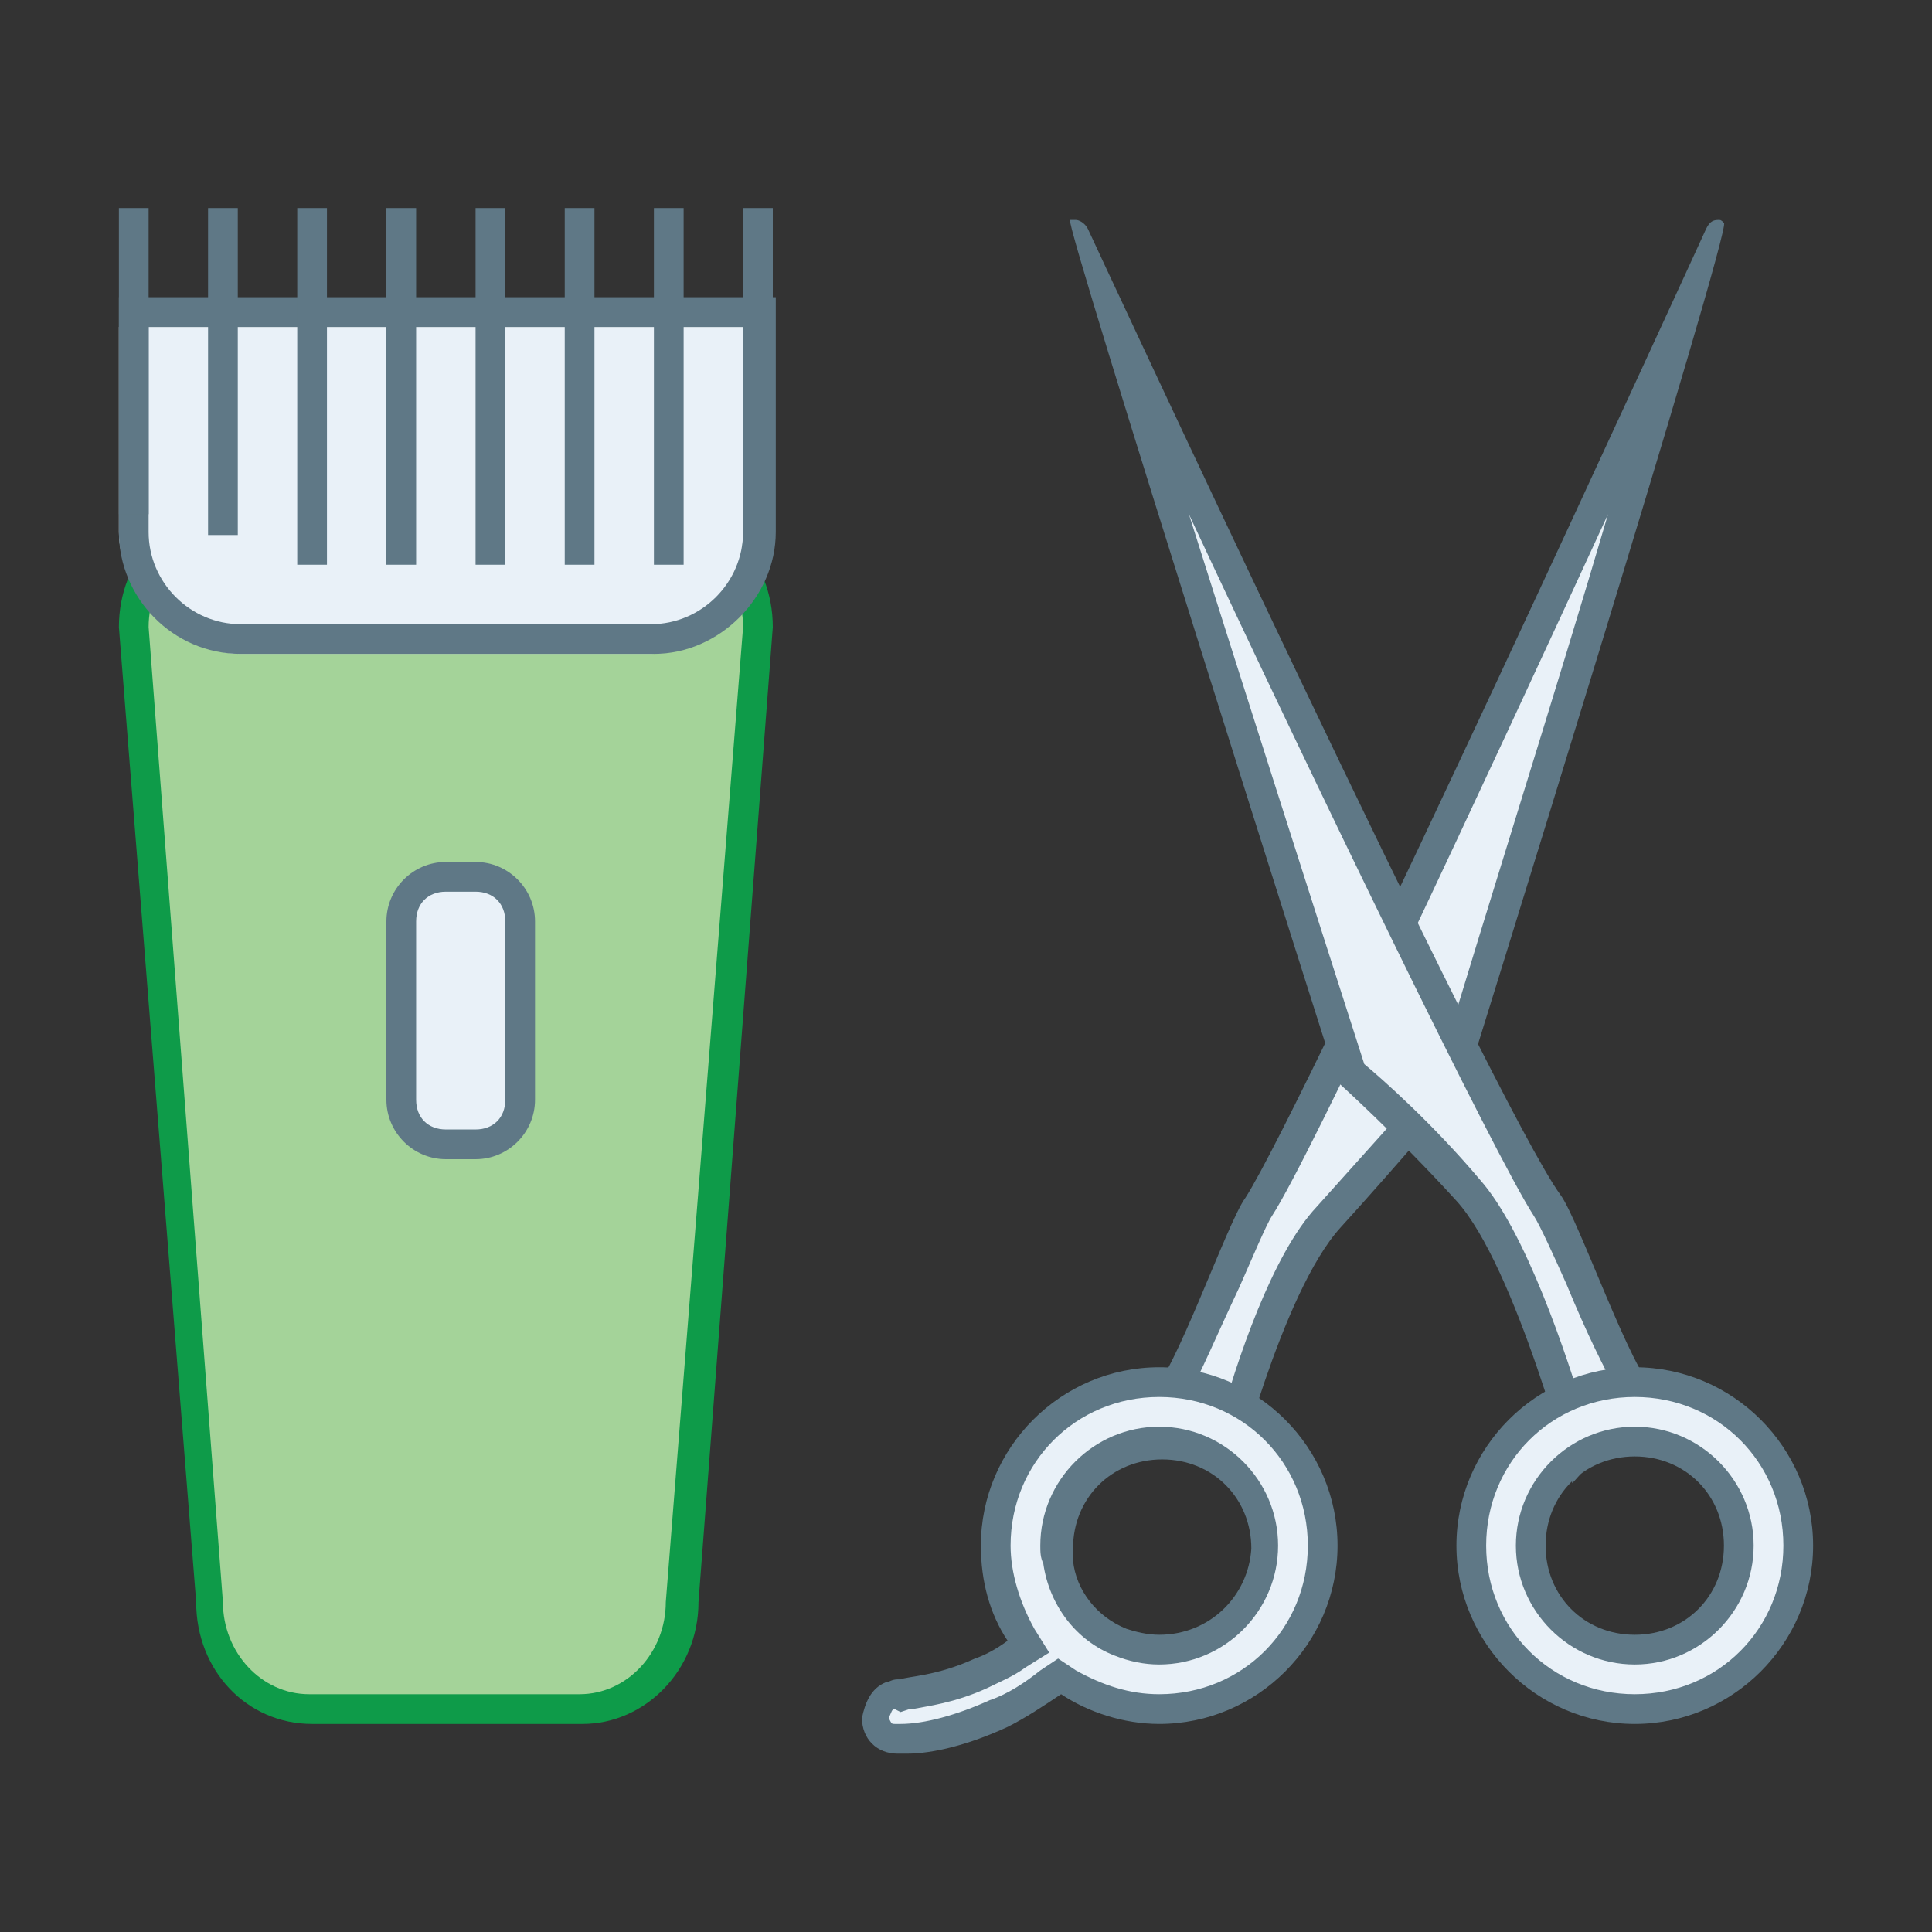 <svg version="1.1" id="Layer_1" 
    xmlns="http://www.w3.org/2000/svg" 
    xmlns:xlink="http://www.w3.org/1999/xlink" x="0px" y="0px" viewBox="0 0 65 65" enable-background="new 0 0 65 65" xml:space="preserve">
    <rect x="0" y="0" width="65" height="65" fill="#333333" stroke="none"/>
    <g>
        <path fill="#A4D399" d="M10.5,57.5c-1.9,0-3.4-1.6-3.4-3.6L4.5,21.1c0-1.9,1.5-3.6,3.4-3.6h14.2c1.9,0,3.4,1.6,3.4,3.6l-2.6,32.8
		c0,2-1.5,3.6-3.4,3.6H10.5z"></path>
        <g>
            <path fill="#0E9B49" d="M22.1,18c1.6,0,2.9,1.4,2.9,3.1l-2.6,32.8l0,0v0c0,1.7-1.3,3.1-2.9,3.1h-9.1c-1.6,0-2.9-1.4-2.9-3.1v0l0,0
			L5,21.1C5,19.4,6.3,18,7.9,18H22.1 M22.1,17H7.9C5.7,17,4,18.8,4,21.1l2.6,32.8c0,2.3,1.7,4.1,3.9,4.1h9.1c2.1,0,3.9-1.8,3.9-4.1
			L26,21.1C26,18.8,24.3,17,22.1,17L22.1,17z"></path>
        </g>
    </g>
    <g>
        <path fill="#E9F1F8" d="M8.1,22c-2,0-4.1-2.1-4.1-4.1V11h21v6.9c0,2-1.1,4.1-3.1,4.1H8.1z"></path>
        <g>
            <path fill="#5F7886" d="M25,11v6.9c0,1.7-1.4,3.1-3.1,3.1H8.1C6.4,21,5,19.6,5,17.9V11H25 M26,10H4v7.9C4,20.1,5.8,22,8.1,22h13.9
			c2.2,0,4.1-1.9,4.1-4.1V10L26,10z"></path>
        </g>
    </g>
    <g>
        <polygon fill="#5F7886" points="5,7 4,7 4,17.3 5,17.3 5,7 	"></polygon>
    </g>
    <g>
        <polygon fill="#5F7886" points="26,7 25,7 25,17.3 26,17.3 26,7 	"></polygon>
    </g>
    <g>
        <polygon fill="#5F7886" points="8,7 7,7 7,18 8,18 8,7 	"></polygon>
    </g>
    <g>
        <polygon fill="#5F7886" points="11,7 10,7 10,19 11,19 11,7 	"></polygon>
    </g>
    <g>
        <polygon fill="#5F7886" points="14,7 13,7 13,19 14,19 14,7 	"></polygon>
    </g>
    <g>
        <polygon fill="#5F7886" points="17,7 16,7 16,19 17,19 17,7 	"></polygon>
    </g>
    <g>
        <polygon fill="#5F7886" points="20,7 19,7 19,19 20,19 20,7 	"></polygon>
    </g>
    <g>
        <polygon fill="#5F7886" points="23,7 22,7 22,19 23,19 23,7 	"></polygon>
    </g>
    <g>
        <path fill="#E9F1F8" d="M15,38.5c-0.8,0-1.5-0.7-1.5-1.5v-6c0-0.8,0.7-1.5,1.5-1.5h1c0.8,0,1.5,0.7,1.5,1.5v6
		c0,0.8-0.7,1.5-1.5,1.5H15z"></path>
        <g>
            <path fill="#5F7886" d="M16,30c0.6,0,1,0.4,1,1v6c0,0.6-0.4,1-1,1h-1c-0.6,0-1-0.4-1-1v-6c0-0.6,0.4-1,1-1H16 M16,29h-1
			c-1.1,0-2,0.9-2,2v6c0,1.1,0.9,2,2,2h1c1.1,0,2-0.9,2-2v-6C18,29.9,17.1,29,16,29L16,29z"></path>
        </g>
    </g>
    <g>
        <path fill="#E9F1F8" d="M39.3,46.9c0.5-0.7,1.1-2,1.9-3.9c0.4-1,0.9-2.1,1.1-2.4c1.7-2.6,11-22.6,14.4-30
		c-1.6,5.5-5.2,17.2-7.8,25.6l-4.2,4.7c-1.6,1.8-2.9,6.1-3.5,8L39.3,46.9z"></path>
        <path fill="#5F7886" d="M54.1,17.3c-1.7,5.8-4,13-5.7,18.7c-0.5,0.6-2.4,2.7-4.1,4.6c-1.5,1.6-2.7,5.2-3.3,7.4l-1-1.1
		c0.4-0.7,0.9-1.9,1.7-3.6c0.4-0.9,0.9-2.1,1.1-2.4C44.1,38.9,50,26.2,54.1,17.3 M57.8,7.4c-0.2,0-0.3,0.1-0.4,0.3
		c0,0-13.5,29.5-15.5,32.6c-0.6,0.8-2.4,6-3.2,6.6l2.8,3.1c0,0,1.6-6.5,3.6-8.7c2-2.2,4.2-4.8,4.2-4.8s9-28.9,8.7-29
		C57.9,7.4,57.9,7.4,57.8,7.4L57.8,7.4z"></path>
    </g>
    <g>
        <path fill="#E9F1F8" d="M53.1,49c-0.6-2-2.1-7-3.7-8.8c-1.7-1.9-3.5-3.6-3.9-4c-2.7-8.4-6.4-20.1-8-25.6c3.4,7.3,12.9,27.5,14.6,30
		c0.2,0.3,0.7,1.4,1.1,2.4c0.8,1.8,1.4,3.2,1.9,3.9L53.1,49z"></path>
        <path fill="#5F7886" d="M40,17.3c4.2,9,10.3,21.6,11.6,23.6c0.2,0.3,0.7,1.4,1.1,2.3c0.7,1.7,1.3,2.9,1.7,3.6l-1,1.1
		c-0.7-2.4-2.1-6.5-3.6-8.2c-1.6-1.9-3.3-3.4-3.9-3.9C44.1,30.2,41.8,23,40,17.3 M36.2,7.4c-0.1,0-0.1,0-0.2,0c-0.2,0.1,9,29,9,29
		s2,1.8,4,4c2,2.2,3.9,9.5,3.9,9.5l2.8-3.1c-0.8-0.6-2.6-5.8-3.2-6.6C50.3,37.2,36.6,7.7,36.6,7.7C36.5,7.5,36.3,7.4,36.2,7.4
		L36.2,7.4z"></path>
    </g>
    <g>
        <path fill="#E9F1F8" d="M30.3,58.5c-0.6,0-0.7-0.5-0.8-0.7c0.1-0.4,0.2-0.6,0.5-0.7c0.1-0.1,0.2-0.1,0.2-0.1l0.2,0.1l0.1-0.1
		c0,0,0,0,0,0c0,0,0.1,0,0.1,0c0.4-0.1,1.3-0.2,2.4-0.6c0.4-0.2,0.8-0.4,1.2-0.7l0.4-0.3l-0.3-0.4c-0.6-0.9-0.9-1.9-0.9-2.9
		c0-3,2.5-5.5,5.5-5.5s5.5,2.5,5.5,5.5S42,57.5,39,57.5c-1.1,0-2.1-0.3-3-0.9l-0.3-0.2l-0.3,0.2c-0.6,0.4-1.2,0.8-1.8,1.1
		c-1.2,0.5-2.3,0.8-3.2,0.8C30.4,58.5,30.3,58.5,30.3,58.5z M39,48.5c-1.9,0-3.5,1.6-3.5,3.5c0,0.2,0,0.4,0.1,0.5
		c0.2,1.2,1,2.3,2.1,2.7c0.4,0.2,0.9,0.3,1.3,0.3c1.9,0,3.5-1.6,3.5-3.5S40.9,48.5,39,48.5z"></path>
        <path fill="#5F7886" d="M39,47c2.8,0,5,2.2,5,5c0,2.8-2.2,5-5,5c-1,0-1.9-0.3-2.8-0.8l-0.6-0.4l-0.6,0.4c-0.5,0.4-1.1,0.8-1.7,1
		c-1.1,0.5-2.2,0.8-3,0.8c0,0-0.1,0-0.1,0l-0.1,0l0,0c-0.1,0-0.1,0-0.2-0.2c0.1-0.2,0.1-0.3,0.2-0.3c0,0,0,0,0,0l0.2,0.1l0.3-0.1
		c0,0,0,0,0.1,0c0.5-0.1,1.4-0.2,2.5-0.7c0.4-0.2,0.9-0.4,1.3-0.7l0.8-0.5l-0.5-0.8C34.3,53.9,34,52.9,34,52C34,49.2,36.2,47,39,47
		 M39,56c2.2,0,4-1.8,4-4c0-2.2-1.8-4-4-4s-4,1.8-4,4c0,0.2,0,0.4,0.1,0.6c0.2,1.4,1.1,2.6,2.4,3.1C38,55.9,38.5,56,39,56 M39,46
		c-3.3,0-6,2.7-6,6c0,1.2,0.3,2.3,0.9,3.2c-0.4,0.3-0.8,0.5-1.1,0.6c-1.3,0.6-2.3,0.6-2.5,0.7c0,0-0.1,0-0.1,0
		c-0.2,0-0.3,0.1-0.4,0.1c-0.5,0.2-0.7,0.7-0.8,1.2c0,0.7,0.5,1.2,1.2,1.2c0,0,0,0,0.1,0c0.1,0,0.1,0,0.2,0c0.9,0,2.1-0.3,3.4-0.9
		c0.6-0.3,1.2-0.7,1.8-1.1c0.9,0.6,2.1,1,3.3,1c3.3,0,6-2.7,6-6C45,48.7,42.3,46,39,46L39,46z M39,55c-0.4,0-0.8-0.1-1.1-0.2
		c-1-0.4-1.7-1.3-1.8-2.3c0-0.1,0-0.3,0-0.4c0-1.7,1.3-3,3-3s3,1.3,3,3C42,53.7,40.7,55,39,55L39,55z"></path>
    </g>
    <g>
        <path fill="#E9F1F8" d="M55,57.5c-3,0-5.5-2.5-5.5-5.5s2.5-5.5,5.5-5.5s5.5,2.5,5.5,5.5S58,57.5,55,57.5z M55,48.5
		c-1.9,0-3.5,1.6-3.5,3.5s1.6,3.5,3.5,3.5s3.5-1.6,3.5-3.5S56.9,48.5,55,48.5z"></path>
        <path fill="#5F7886" d="M55,47c2.8,0,5,2.2,5,5s-2.2,5-5,5s-5-2.2-5-5S52.2,47,55,47 M55,56c2.2,0,4-1.8,4-4s-1.8-4-4-4s-4,1.8-4,4
		S52.8,56,55,56 M55,46c-3.3,0-6,2.7-6,6s2.7,6,6,6c3.3,0,6-2.7,6-6S58.3,46,55,46L55,46z M55,55c-1.7,0-3-1.3-3-3s1.3-3,3-3
		s3,1.3,3,3S56.7,55,55,55L55,55z"></path>
    </g>
</svg>
